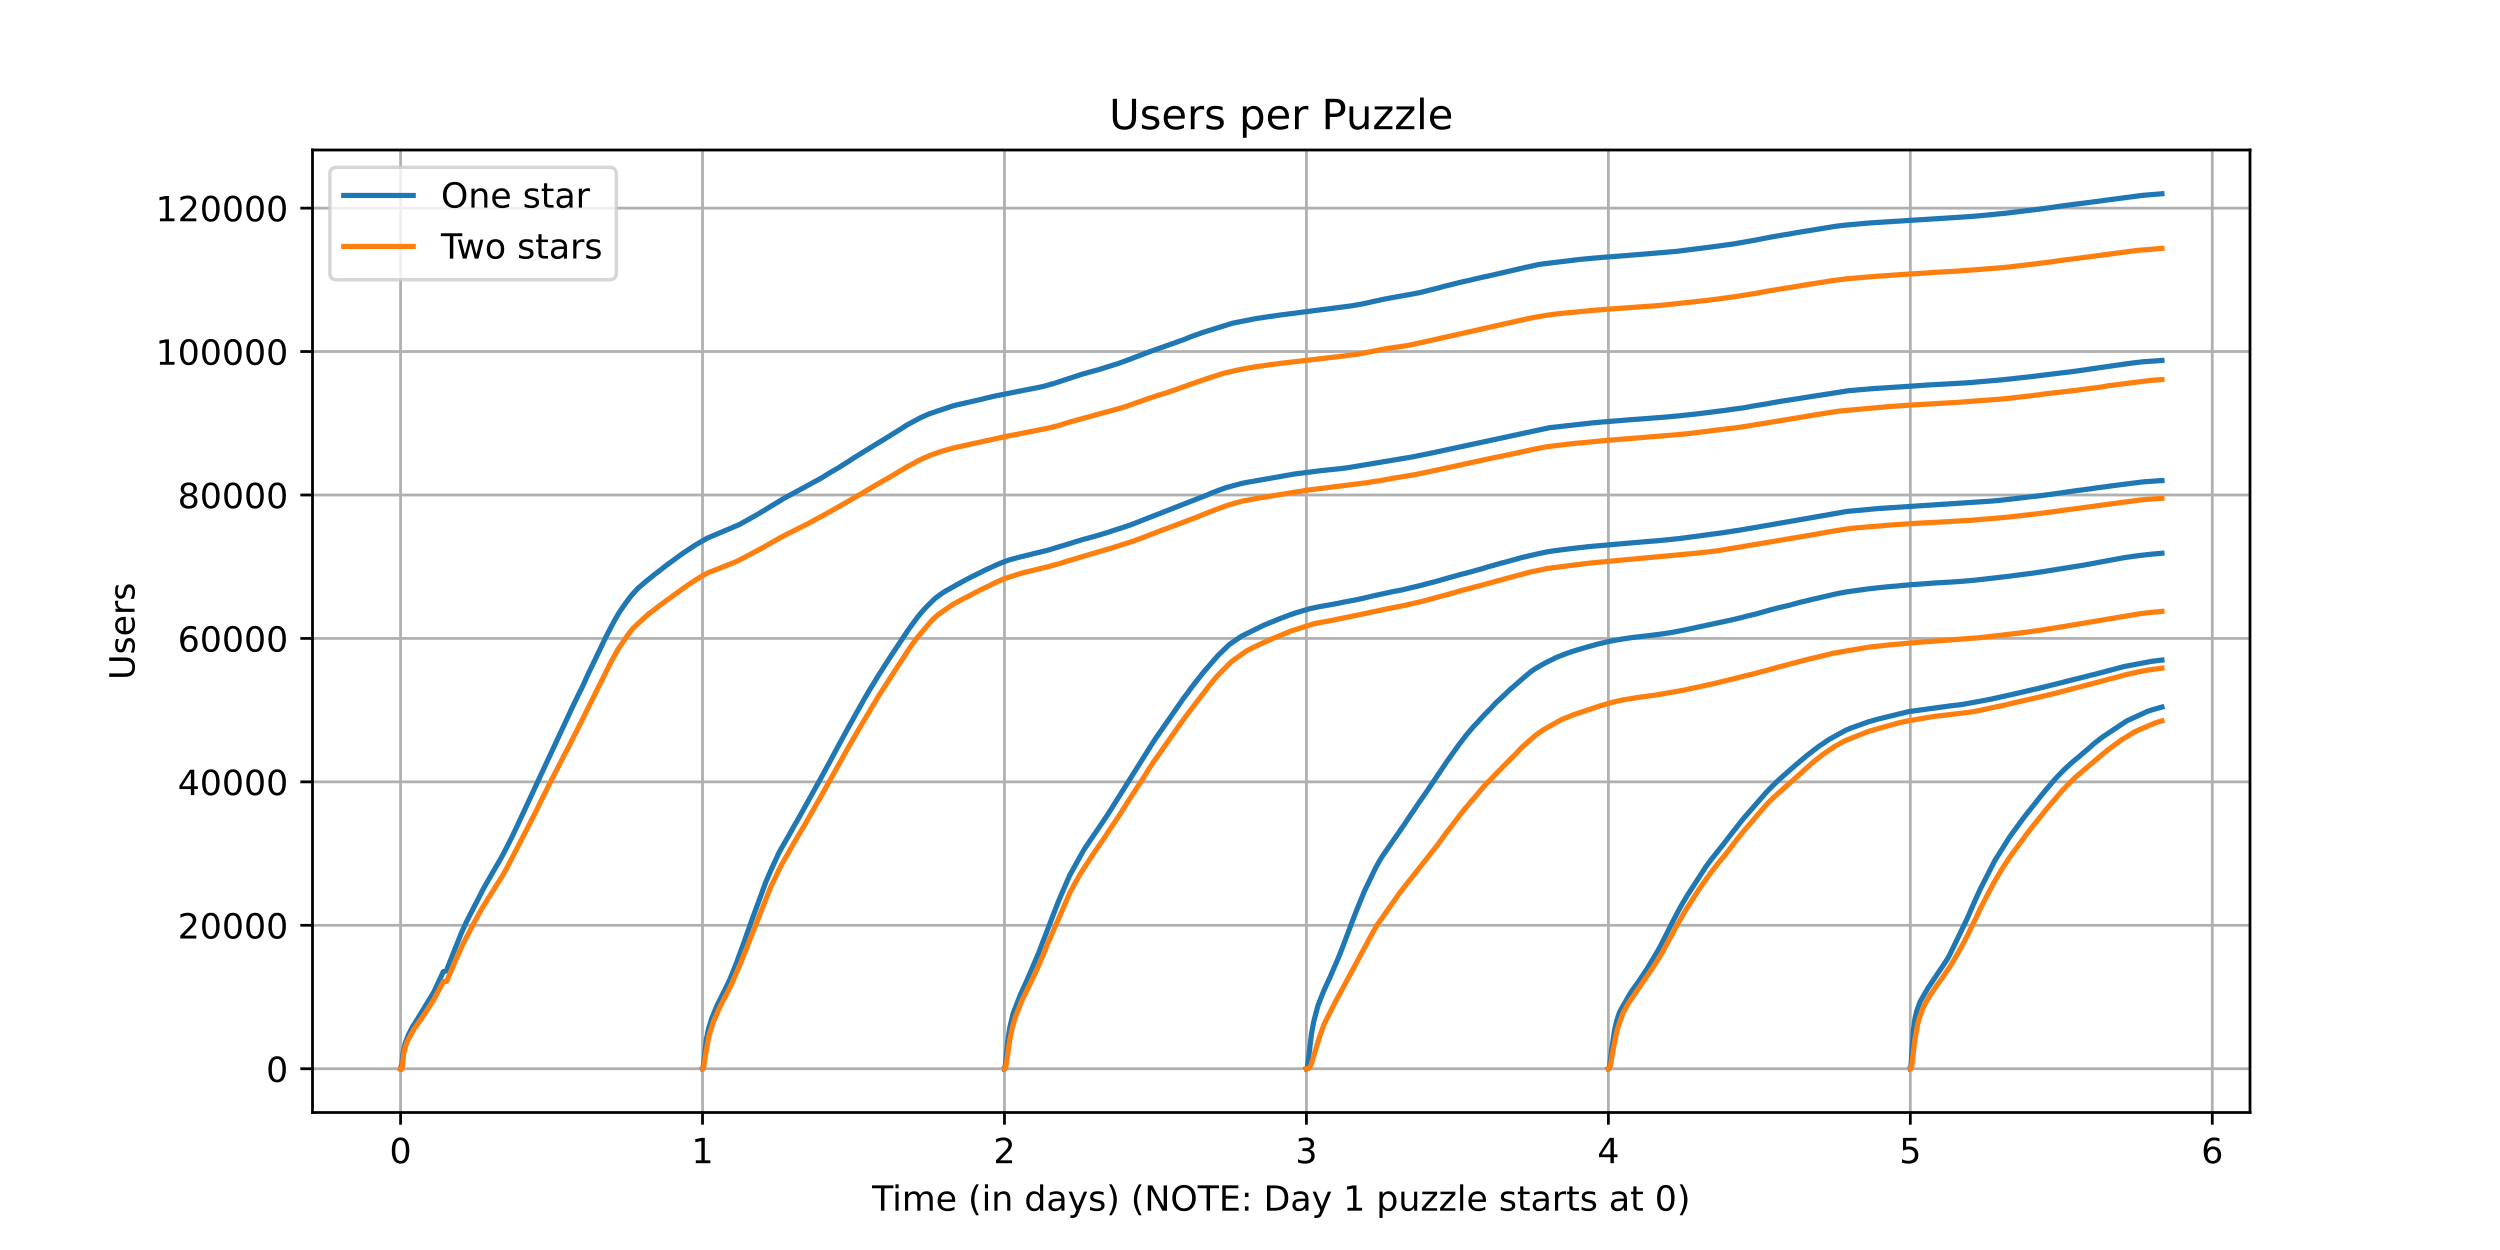 <?xml version="1.0" encoding="utf-8" standalone="no"?>
<!DOCTYPE svg PUBLIC "-//W3C//DTD SVG 1.1//EN"
  "http://www.w3.org/Graphics/SVG/1.1/DTD/svg11.dtd">
<!-- Created with matplotlib (https://matplotlib.org/) -->
<svg height="360pt" version="1.1" viewBox="0 0 720 360" width="720pt" xmlns="http://www.w3.org/2000/svg" xmlns:xlink="http://www.w3.org/1999/xlink">
 <defs>
  <style type="text/css">*{stroke-linecap:butt;stroke-linejoin:round;}</style>
 </defs>
 <g id="figure_1">
  <g id="patch_1">
   <path d="M 0 360 
L 720 360 
L 720 0 
L 0 0 
z
" style="fill:#ffffff;"/>
  </g>
  <g id="axes_1">
   <g id="patch_2">
    <path d="M 90 320.4 
L 648 320.4 
L 648 43.2 
L 90 43.2 
z
" style="fill:#ffffff;"/>
   </g>
   <g id="matplotlib.axis_1">
    <g id="xtick_1">
     <g id="line2d_1">
      <path clip-path="url(#pca6532bc07)" d="M 115.364 320.4 
L 115.364 43.2 
" style="fill:none;stroke:#b0b0b0;stroke-linecap:square;stroke-width:0.8;"/>
     </g>
     <g id="line2d_2">
      <defs>
       <path d="M 0 0 
L 0 3.5 
" id="m6251efb38f" style="stroke:#000000;stroke-width:0.8;"/>
      </defs>
      <g>
       <use style="stroke:#000000;stroke-width:0.8;" x="115.364" xlink:href="#m6251efb38f" y="320.4"/>
      </g>
     </g>
     <g id="text_1">
      <!-- 0 -->
      <g transform="translate(112.182 334.998)scale(0.1 -0.1)">
       <defs>
        <path d="M 31.781 66.406 
Q 24.172 66.406 20.328 58.906 
Q 16.5 51.422 16.5 36.375 
Q 16.5 21.391 20.328 13.891 
Q 24.172 6.391 31.781 6.391 
Q 39.453 6.391 43.281 13.891 
Q 47.125 21.391 47.125 36.375 
Q 47.125 51.422 43.281 58.906 
Q 39.453 66.406 31.781 66.406 
z
M 31.781 74.219 
Q 44.047 74.219 50.516 64.516 
Q 56.984 54.828 56.984 36.375 
Q 56.984 17.969 50.516 8.266 
Q 44.047 -1.422 31.781 -1.422 
Q 19.531 -1.422 13.062 8.266 
Q 6.594 17.969 6.594 36.375 
Q 6.594 54.828 13.062 64.516 
Q 19.531 74.219 31.781 74.219 
z
" id="DejaVuSans-48"/>
       </defs>
       <use xlink:href="#DejaVuSans-48"/>
      </g>
     </g>
    </g>
    <g id="xtick_2">
     <g id="line2d_3">
      <path clip-path="url(#pca6532bc07)" d="M 202.326 320.4 
L 202.326 43.2 
" style="fill:none;stroke:#b0b0b0;stroke-linecap:square;stroke-width:0.8;"/>
     </g>
     <g id="line2d_4">
      <g>
       <use style="stroke:#000000;stroke-width:0.8;" x="202.326" xlink:href="#m6251efb38f" y="320.4"/>
      </g>
     </g>
     <g id="text_2">
      <!-- 1 -->
      <g transform="translate(199.145 334.998)scale(0.1 -0.1)">
       <defs>
        <path d="M 12.406 8.297 
L 28.516 8.297 
L 28.516 63.922 
L 10.984 60.406 
L 10.984 69.391 
L 28.422 72.906 
L 38.281 72.906 
L 38.281 8.297 
L 54.391 8.297 
L 54.391 0 
L 12.406 0 
z
" id="DejaVuSans-49"/>
       </defs>
       <use xlink:href="#DejaVuSans-49"/>
      </g>
     </g>
    </g>
    <g id="xtick_3">
     <g id="line2d_5">
      <path clip-path="url(#pca6532bc07)" d="M 289.288 320.4 
L 289.288 43.2 
" style="fill:none;stroke:#b0b0b0;stroke-linecap:square;stroke-width:0.8;"/>
     </g>
     <g id="line2d_6">
      <g>
       <use style="stroke:#000000;stroke-width:0.8;" x="289.288" xlink:href="#m6251efb38f" y="320.4"/>
      </g>
     </g>
     <g id="text_3">
      <!-- 2 -->
      <g transform="translate(286.107 334.998)scale(0.1 -0.1)">
       <defs>
        <path d="M 19.188 8.297 
L 53.609 8.297 
L 53.609 0 
L 7.328 0 
L 7.328 8.297 
Q 12.938 14.109 22.625 23.891 
Q 32.328 33.688 34.812 36.531 
Q 39.547 41.844 41.422 45.531 
Q 43.312 49.219 43.312 52.781 
Q 43.312 58.594 39.234 62.25 
Q 35.156 65.922 28.609 65.922 
Q 23.969 65.922 18.812 64.312 
Q 13.672 62.703 7.812 59.422 
L 7.812 69.391 
Q 13.766 71.781 18.938 73 
Q 24.125 74.219 28.422 74.219 
Q 39.75 74.219 46.484 68.547 
Q 53.219 62.891 53.219 53.422 
Q 53.219 48.922 51.531 44.891 
Q 49.859 40.875 45.406 35.406 
Q 44.188 33.984 37.641 27.219 
Q 31.109 20.453 19.188 8.297 
z
" id="DejaVuSans-50"/>
       </defs>
       <use xlink:href="#DejaVuSans-50"/>
      </g>
     </g>
    </g>
    <g id="xtick_4">
     <g id="line2d_7">
      <path clip-path="url(#pca6532bc07)" d="M 376.25 320.4 
L 376.25 43.2 
" style="fill:none;stroke:#b0b0b0;stroke-linecap:square;stroke-width:0.8;"/>
     </g>
     <g id="line2d_8">
      <g>
       <use style="stroke:#000000;stroke-width:0.8;" x="376.25" xlink:href="#m6251efb38f" y="320.4"/>
      </g>
     </g>
     <g id="text_4">
      <!-- 3 -->
      <g transform="translate(373.069 334.998)scale(0.1 -0.1)">
       <defs>
        <path d="M 40.578 39.312 
Q 47.656 37.797 51.625 33 
Q 55.609 28.219 55.609 21.188 
Q 55.609 10.406 48.188 4.484 
Q 40.766 -1.422 27.094 -1.422 
Q 22.516 -1.422 17.656 -0.516 
Q 12.797 0.391 7.625 2.203 
L 7.625 11.719 
Q 11.719 9.328 16.594 8.109 
Q 21.484 6.891 26.812 6.891 
Q 36.078 6.891 40.938 10.547 
Q 45.797 14.203 45.797 21.188 
Q 45.797 27.641 41.281 31.266 
Q 36.766 34.906 28.719 34.906 
L 20.219 34.906 
L 20.219 43.016 
L 29.109 43.016 
Q 36.375 43.016 40.234 45.922 
Q 44.094 48.828 44.094 54.297 
Q 44.094 59.906 40.109 62.906 
Q 36.141 65.922 28.719 65.922 
Q 24.656 65.922 20.016 65.031 
Q 15.375 64.156 9.812 62.312 
L 9.812 71.094 
Q 15.438 72.656 20.344 73.438 
Q 25.25 74.219 29.594 74.219 
Q 40.828 74.219 47.359 69.109 
Q 53.906 64.016 53.906 55.328 
Q 53.906 49.266 50.438 45.094 
Q 46.969 40.922 40.578 39.312 
z
" id="DejaVuSans-51"/>
       </defs>
       <use xlink:href="#DejaVuSans-51"/>
      </g>
     </g>
    </g>
    <g id="xtick_5">
     <g id="line2d_9">
      <path clip-path="url(#pca6532bc07)" d="M 463.213 320.4 
L 463.213 43.2 
" style="fill:none;stroke:#b0b0b0;stroke-linecap:square;stroke-width:0.8;"/>
     </g>
     <g id="line2d_10">
      <g>
       <use style="stroke:#000000;stroke-width:0.8;" x="463.213" xlink:href="#m6251efb38f" y="320.4"/>
      </g>
     </g>
     <g id="text_5">
      <!-- 4 -->
      <g transform="translate(460.031 334.998)scale(0.1 -0.1)">
       <defs>
        <path d="M 37.797 64.312 
L 12.891 25.391 
L 37.797 25.391 
z
M 35.203 72.906 
L 47.609 72.906 
L 47.609 25.391 
L 58.016 25.391 
L 58.016 17.188 
L 47.609 17.188 
L 47.609 0 
L 37.797 0 
L 37.797 17.188 
L 4.891 17.188 
L 4.891 26.703 
z
" id="DejaVuSans-52"/>
       </defs>
       <use xlink:href="#DejaVuSans-52"/>
      </g>
     </g>
    </g>
    <g id="xtick_6">
     <g id="line2d_11">
      <path clip-path="url(#pca6532bc07)" d="M 550.175 320.4 
L 550.175 43.2 
" style="fill:none;stroke:#b0b0b0;stroke-linecap:square;stroke-width:0.8;"/>
     </g>
     <g id="line2d_12">
      <g>
       <use style="stroke:#000000;stroke-width:0.8;" x="550.175" xlink:href="#m6251efb38f" y="320.4"/>
      </g>
     </g>
     <g id="text_6">
      <!-- 5 -->
      <g transform="translate(546.994 334.998)scale(0.1 -0.1)">
       <defs>
        <path d="M 10.797 72.906 
L 49.516 72.906 
L 49.516 64.594 
L 19.828 64.594 
L 19.828 46.734 
Q 21.969 47.469 24.109 47.828 
Q 26.266 48.188 28.422 48.188 
Q 40.625 48.188 47.75 41.5 
Q 54.891 34.812 54.891 23.391 
Q 54.891 11.625 47.562 5.094 
Q 40.234 -1.422 26.906 -1.422 
Q 22.312 -1.422 17.547 -0.641 
Q 12.797 0.141 7.719 1.703 
L 7.719 11.625 
Q 12.109 9.234 16.797 8.062 
Q 21.484 6.891 26.703 6.891 
Q 35.156 6.891 40.078 11.328 
Q 45.016 15.766 45.016 23.391 
Q 45.016 31 40.078 35.438 
Q 35.156 39.891 26.703 39.891 
Q 22.75 39.891 18.812 39.016 
Q 14.891 38.141 10.797 36.281 
z
" id="DejaVuSans-53"/>
       </defs>
       <use xlink:href="#DejaVuSans-53"/>
      </g>
     </g>
    </g>
    <g id="xtick_7">
     <g id="line2d_13">
      <path clip-path="url(#pca6532bc07)" d="M 637.137 320.4 
L 637.137 43.2 
" style="fill:none;stroke:#b0b0b0;stroke-linecap:square;stroke-width:0.8;"/>
     </g>
     <g id="line2d_14">
      <g>
       <use style="stroke:#000000;stroke-width:0.8;" x="637.137" xlink:href="#m6251efb38f" y="320.4"/>
      </g>
     </g>
     <g id="text_7">
      <!-- 6 -->
      <g transform="translate(633.956 334.998)scale(0.1 -0.1)">
       <defs>
        <path d="M 33.016 40.375 
Q 26.375 40.375 22.484 35.828 
Q 18.609 31.297 18.609 23.391 
Q 18.609 15.531 22.484 10.953 
Q 26.375 6.391 33.016 6.391 
Q 39.656 6.391 43.531 10.953 
Q 47.406 15.531 47.406 23.391 
Q 47.406 31.297 43.531 35.828 
Q 39.656 40.375 33.016 40.375 
z
M 52.594 71.297 
L 52.594 62.312 
Q 48.875 64.062 45.094 64.984 
Q 41.312 65.922 37.594 65.922 
Q 27.828 65.922 22.672 59.328 
Q 17.531 52.734 16.797 39.406 
Q 19.672 43.656 24.016 45.922 
Q 28.375 48.188 33.594 48.188 
Q 44.578 48.188 50.953 41.516 
Q 57.328 34.859 57.328 23.391 
Q 57.328 12.156 50.688 5.359 
Q 44.047 -1.422 33.016 -1.422 
Q 20.359 -1.422 13.672 8.266 
Q 6.984 17.969 6.984 36.375 
Q 6.984 53.656 15.188 63.938 
Q 23.391 74.219 37.203 74.219 
Q 40.922 74.219 44.703 73.484 
Q 48.484 72.75 52.594 71.297 
z
" id="DejaVuSans-54"/>
       </defs>
       <use xlink:href="#DejaVuSans-54"/>
      </g>
     </g>
    </g>
    <g id="text_8">
     <!-- Time (in days) (NOTE: Day 1 puzzle starts at 0) -->
     <g transform="translate(251.161 348.677)scale(0.1 -0.1)">
      <defs>
       <path d="M -0.297 72.906 
L 61.375 72.906 
L 61.375 64.594 
L 35.5 64.594 
L 35.5 0 
L 25.594 0 
L 25.594 64.594 
L -0.297 64.594 
z
" id="DejaVuSans-84"/>
       <path d="M 9.422 54.688 
L 18.406 54.688 
L 18.406 0 
L 9.422 0 
z
M 9.422 75.984 
L 18.406 75.984 
L 18.406 64.594 
L 9.422 64.594 
z
" id="DejaVuSans-105"/>
       <path d="M 52 44.188 
Q 55.375 50.25 60.062 53.125 
Q 64.75 56 71.094 56 
Q 79.641 56 84.281 50.016 
Q 88.922 44.047 88.922 33.016 
L 88.922 0 
L 79.891 0 
L 79.891 32.719 
Q 79.891 40.578 77.094 44.375 
Q 74.312 48.188 68.609 48.188 
Q 61.625 48.188 57.562 43.547 
Q 53.516 38.922 53.516 30.906 
L 53.516 0 
L 44.484 0 
L 44.484 32.719 
Q 44.484 40.625 41.703 44.406 
Q 38.922 48.188 33.109 48.188 
Q 26.219 48.188 22.156 43.531 
Q 18.109 38.875 18.109 30.906 
L 18.109 0 
L 9.078 0 
L 9.078 54.688 
L 18.109 54.688 
L 18.109 46.188 
Q 21.188 51.219 25.484 53.609 
Q 29.781 56 35.688 56 
Q 41.656 56 45.828 52.969 
Q 50 49.953 52 44.188 
z
" id="DejaVuSans-109"/>
       <path d="M 56.203 29.594 
L 56.203 25.203 
L 14.891 25.203 
Q 15.484 15.922 20.484 11.062 
Q 25.484 6.203 34.422 6.203 
Q 39.594 6.203 44.453 7.469 
Q 49.312 8.734 54.109 11.281 
L 54.109 2.781 
Q 49.266 0.734 44.188 -0.344 
Q 39.109 -1.422 33.891 -1.422 
Q 20.797 -1.422 13.156 6.188 
Q 5.516 13.812 5.516 26.812 
Q 5.516 40.234 12.766 48.109 
Q 20.016 56 32.328 56 
Q 43.359 56 49.781 48.891 
Q 56.203 41.797 56.203 29.594 
z
M 47.219 32.234 
Q 47.125 39.594 43.094 43.984 
Q 39.062 48.391 32.422 48.391 
Q 24.906 48.391 20.391 44.141 
Q 15.875 39.891 15.188 32.172 
z
" id="DejaVuSans-101"/>
       <path id="DejaVuSans-32"/>
       <path d="M 31 75.875 
Q 24.469 64.656 21.281 53.656 
Q 18.109 42.672 18.109 31.391 
Q 18.109 20.125 21.312 9.062 
Q 24.516 -2 31 -13.188 
L 23.188 -13.188 
Q 15.875 -1.703 12.234 9.375 
Q 8.594 20.453 8.594 31.391 
Q 8.594 42.281 12.203 53.312 
Q 15.828 64.359 23.188 75.875 
z
" id="DejaVuSans-40"/>
       <path d="M 54.891 33.016 
L 54.891 0 
L 45.906 0 
L 45.906 32.719 
Q 45.906 40.484 42.875 44.328 
Q 39.844 48.188 33.797 48.188 
Q 26.516 48.188 22.312 43.547 
Q 18.109 38.922 18.109 30.906 
L 18.109 0 
L 9.078 0 
L 9.078 54.688 
L 18.109 54.688 
L 18.109 46.188 
Q 21.344 51.125 25.703 53.562 
Q 30.078 56 35.797 56 
Q 45.219 56 50.047 50.172 
Q 54.891 44.344 54.891 33.016 
z
" id="DejaVuSans-110"/>
       <path d="M 45.406 46.391 
L 45.406 75.984 
L 54.391 75.984 
L 54.391 0 
L 45.406 0 
L 45.406 8.203 
Q 42.578 3.328 38.25 0.953 
Q 33.938 -1.422 27.875 -1.422 
Q 17.969 -1.422 11.734 6.484 
Q 5.516 14.406 5.516 27.297 
Q 5.516 40.188 11.734 48.094 
Q 17.969 56 27.875 56 
Q 33.938 56 38.25 53.625 
Q 42.578 51.266 45.406 46.391 
z
M 14.797 27.297 
Q 14.797 17.391 18.875 11.75 
Q 22.953 6.109 30.078 6.109 
Q 37.203 6.109 41.297 11.75 
Q 45.406 17.391 45.406 27.297 
Q 45.406 37.203 41.297 42.844 
Q 37.203 48.484 30.078 48.484 
Q 22.953 48.484 18.875 42.844 
Q 14.797 37.203 14.797 27.297 
z
" id="DejaVuSans-100"/>
       <path d="M 34.281 27.484 
Q 23.391 27.484 19.188 25 
Q 14.984 22.516 14.984 16.5 
Q 14.984 11.719 18.141 8.906 
Q 21.297 6.109 26.703 6.109 
Q 34.188 6.109 38.703 11.406 
Q 43.219 16.703 43.219 25.484 
L 43.219 27.484 
z
M 52.203 31.203 
L 52.203 0 
L 43.219 0 
L 43.219 8.297 
Q 40.141 3.328 35.547 0.953 
Q 30.953 -1.422 24.312 -1.422 
Q 15.922 -1.422 10.953 3.297 
Q 6 8.016 6 15.922 
Q 6 25.141 12.172 29.828 
Q 18.359 34.516 30.609 34.516 
L 43.219 34.516 
L 43.219 35.406 
Q 43.219 41.609 39.141 45 
Q 35.062 48.391 27.688 48.391 
Q 23 48.391 18.547 47.266 
Q 14.109 46.141 10.016 43.891 
L 10.016 52.203 
Q 14.938 54.109 19.578 55.047 
Q 24.219 56 28.609 56 
Q 40.484 56 46.344 49.844 
Q 52.203 43.703 52.203 31.203 
z
" id="DejaVuSans-97"/>
       <path d="M 32.172 -5.078 
Q 28.375 -14.844 24.75 -17.812 
Q 21.141 -20.797 15.094 -20.797 
L 7.906 -20.797 
L 7.906 -13.281 
L 13.188 -13.281 
Q 16.891 -13.281 18.938 -11.516 
Q 21 -9.766 23.484 -3.219 
L 25.094 0.875 
L 2.984 54.688 
L 12.5 54.688 
L 29.594 11.922 
L 46.688 54.688 
L 56.203 54.688 
z
" id="DejaVuSans-121"/>
       <path d="M 44.281 53.078 
L 44.281 44.578 
Q 40.484 46.531 36.375 47.5 
Q 32.281 48.484 27.875 48.484 
Q 21.188 48.484 17.844 46.438 
Q 14.5 44.391 14.5 40.281 
Q 14.5 37.156 16.891 35.375 
Q 19.281 33.594 26.516 31.984 
L 29.594 31.297 
Q 39.156 29.25 43.188 25.516 
Q 47.219 21.781 47.219 15.094 
Q 47.219 7.469 41.188 3.016 
Q 35.156 -1.422 24.609 -1.422 
Q 20.219 -1.422 15.453 -0.562 
Q 10.688 0.297 5.422 2 
L 5.422 11.281 
Q 10.406 8.688 15.234 7.391 
Q 20.062 6.109 24.812 6.109 
Q 31.156 6.109 34.562 8.281 
Q 37.984 10.453 37.984 14.406 
Q 37.984 18.062 35.516 20.016 
Q 33.062 21.969 24.703 23.781 
L 21.578 24.516 
Q 13.234 26.266 9.516 29.906 
Q 5.812 33.547 5.812 39.891 
Q 5.812 47.609 11.281 51.797 
Q 16.75 56 26.812 56 
Q 31.781 56 36.172 55.266 
Q 40.578 54.547 44.281 53.078 
z
" id="DejaVuSans-115"/>
       <path d="M 8.016 75.875 
L 15.828 75.875 
Q 23.141 64.359 26.781 53.312 
Q 30.422 42.281 30.422 31.391 
Q 30.422 20.453 26.781 9.375 
Q 23.141 -1.703 15.828 -13.188 
L 8.016 -13.188 
Q 14.5 -2 17.703 9.062 
Q 20.906 20.125 20.906 31.391 
Q 20.906 42.672 17.703 53.656 
Q 14.5 64.656 8.016 75.875 
z
" id="DejaVuSans-41"/>
       <path d="M 9.812 72.906 
L 23.094 72.906 
L 55.422 11.922 
L 55.422 72.906 
L 64.984 72.906 
L 64.984 0 
L 51.703 0 
L 19.391 60.984 
L 19.391 0 
L 9.812 0 
z
" id="DejaVuSans-78"/>
       <path d="M 39.406 66.219 
Q 28.656 66.219 22.328 58.203 
Q 16.016 50.203 16.016 36.375 
Q 16.016 22.609 22.328 14.594 
Q 28.656 6.594 39.406 6.594 
Q 50.141 6.594 56.422 14.594 
Q 62.703 22.609 62.703 36.375 
Q 62.703 50.203 56.422 58.203 
Q 50.141 66.219 39.406 66.219 
z
M 39.406 74.219 
Q 54.734 74.219 63.906 63.938 
Q 73.094 53.656 73.094 36.375 
Q 73.094 19.141 63.906 8.859 
Q 54.734 -1.422 39.406 -1.422 
Q 24.031 -1.422 14.812 8.828 
Q 5.609 19.094 5.609 36.375 
Q 5.609 53.656 14.812 63.938 
Q 24.031 74.219 39.406 74.219 
z
" id="DejaVuSans-79"/>
       <path d="M 9.812 72.906 
L 55.906 72.906 
L 55.906 64.594 
L 19.672 64.594 
L 19.672 43.016 
L 54.391 43.016 
L 54.391 34.719 
L 19.672 34.719 
L 19.672 8.297 
L 56.781 8.297 
L 56.781 0 
L 9.812 0 
z
" id="DejaVuSans-69"/>
       <path d="M 11.719 12.406 
L 22.016 12.406 
L 22.016 0 
L 11.719 0 
z
M 11.719 51.703 
L 22.016 51.703 
L 22.016 39.312 
L 11.719 39.312 
z
" id="DejaVuSans-58"/>
       <path d="M 19.672 64.797 
L 19.672 8.109 
L 31.594 8.109 
Q 46.688 8.109 53.688 14.938 
Q 60.688 21.781 60.688 36.531 
Q 60.688 51.172 53.688 57.984 
Q 46.688 64.797 31.594 64.797 
z
M 9.812 72.906 
L 30.078 72.906 
Q 51.266 72.906 61.172 64.094 
Q 71.094 55.281 71.094 36.531 
Q 71.094 17.672 61.125 8.828 
Q 51.172 0 30.078 0 
L 9.812 0 
z
" id="DejaVuSans-68"/>
       <path d="M 18.109 8.203 
L 18.109 -20.797 
L 9.078 -20.797 
L 9.078 54.688 
L 18.109 54.688 
L 18.109 46.391 
Q 20.953 51.266 25.266 53.625 
Q 29.594 56 35.594 56 
Q 45.562 56 51.781 48.094 
Q 58.016 40.188 58.016 27.297 
Q 58.016 14.406 51.781 6.484 
Q 45.562 -1.422 35.594 -1.422 
Q 29.594 -1.422 25.266 0.953 
Q 20.953 3.328 18.109 8.203 
z
M 48.688 27.297 
Q 48.688 37.203 44.609 42.844 
Q 40.531 48.484 33.406 48.484 
Q 26.266 48.484 22.188 42.844 
Q 18.109 37.203 18.109 27.297 
Q 18.109 17.391 22.188 11.75 
Q 26.266 6.109 33.406 6.109 
Q 40.531 6.109 44.609 11.75 
Q 48.688 17.391 48.688 27.297 
z
" id="DejaVuSans-112"/>
       <path d="M 8.5 21.578 
L 8.5 54.688 
L 17.484 54.688 
L 17.484 21.922 
Q 17.484 14.156 20.5 10.266 
Q 23.531 6.391 29.594 6.391 
Q 36.859 6.391 41.078 11.031 
Q 45.312 15.672 45.312 23.688 
L 45.312 54.688 
L 54.297 54.688 
L 54.297 0 
L 45.312 0 
L 45.312 8.406 
Q 42.047 3.422 37.719 1 
Q 33.406 -1.422 27.688 -1.422 
Q 18.266 -1.422 13.375 4.438 
Q 8.5 10.297 8.5 21.578 
z
M 31.109 56 
z
" id="DejaVuSans-117"/>
       <path d="M 5.516 54.688 
L 48.188 54.688 
L 48.188 46.484 
L 14.406 7.172 
L 48.188 7.172 
L 48.188 0 
L 4.297 0 
L 4.297 8.203 
L 38.094 47.516 
L 5.516 47.516 
z
" id="DejaVuSans-122"/>
       <path d="M 9.422 75.984 
L 18.406 75.984 
L 18.406 0 
L 9.422 0 
z
" id="DejaVuSans-108"/>
       <path d="M 18.312 70.219 
L 18.312 54.688 
L 36.812 54.688 
L 36.812 47.703 
L 18.312 47.703 
L 18.312 18.016 
Q 18.312 11.328 20.141 9.422 
Q 21.969 7.516 27.594 7.516 
L 36.812 7.516 
L 36.812 0 
L 27.594 0 
Q 17.188 0 13.234 3.875 
Q 9.281 7.766 9.281 18.016 
L 9.281 47.703 
L 2.688 47.703 
L 2.688 54.688 
L 9.281 54.688 
L 9.281 70.219 
z
" id="DejaVuSans-116"/>
       <path d="M 41.109 46.297 
Q 39.594 47.172 37.812 47.578 
Q 36.031 48 33.891 48 
Q 26.266 48 22.188 43.047 
Q 18.109 38.094 18.109 28.812 
L 18.109 0 
L 9.078 0 
L 9.078 54.688 
L 18.109 54.688 
L 18.109 46.188 
Q 20.953 51.172 25.484 53.578 
Q 30.031 56 36.531 56 
Q 37.453 56 38.578 55.875 
Q 39.703 55.766 41.062 55.516 
z
" id="DejaVuSans-114"/>
      </defs>
      <use xlink:href="#DejaVuSans-84"/>
      <use x="57.959" xlink:href="#DejaVuSans-105"/>
      <use x="85.742" xlink:href="#DejaVuSans-109"/>
      <use x="183.154" xlink:href="#DejaVuSans-101"/>
      <use x="244.678" xlink:href="#DejaVuSans-32"/>
      <use x="276.465" xlink:href="#DejaVuSans-40"/>
      <use x="315.479" xlink:href="#DejaVuSans-105"/>
      <use x="343.262" xlink:href="#DejaVuSans-110"/>
      <use x="406.641" xlink:href="#DejaVuSans-32"/>
      <use x="438.428" xlink:href="#DejaVuSans-100"/>
      <use x="501.904" xlink:href="#DejaVuSans-97"/>
      <use x="563.184" xlink:href="#DejaVuSans-121"/>
      <use x="622.363" xlink:href="#DejaVuSans-115"/>
      <use x="674.463" xlink:href="#DejaVuSans-41"/>
      <use x="713.477" xlink:href="#DejaVuSans-32"/>
      <use x="745.264" xlink:href="#DejaVuSans-40"/>
      <use x="784.277" xlink:href="#DejaVuSans-78"/>
      <use x="859.082" xlink:href="#DejaVuSans-79"/>
      <use x="937.793" xlink:href="#DejaVuSans-84"/>
      <use x="998.877" xlink:href="#DejaVuSans-69"/>
      <use x="1062.061" xlink:href="#DejaVuSans-58"/>
      <use x="1095.752" xlink:href="#DejaVuSans-32"/>
      <use x="1127.539" xlink:href="#DejaVuSans-68"/>
      <use x="1204.541" xlink:href="#DejaVuSans-97"/>
      <use x="1265.82" xlink:href="#DejaVuSans-121"/>
      <use x="1325" xlink:href="#DejaVuSans-32"/>
      <use x="1356.787" xlink:href="#DejaVuSans-49"/>
      <use x="1420.41" xlink:href="#DejaVuSans-32"/>
      <use x="1452.197" xlink:href="#DejaVuSans-112"/>
      <use x="1515.674" xlink:href="#DejaVuSans-117"/>
      <use x="1579.053" xlink:href="#DejaVuSans-122"/>
      <use x="1631.543" xlink:href="#DejaVuSans-122"/>
      <use x="1684.033" xlink:href="#DejaVuSans-108"/>
      <use x="1711.816" xlink:href="#DejaVuSans-101"/>
      <use x="1773.34" xlink:href="#DejaVuSans-32"/>
      <use x="1805.127" xlink:href="#DejaVuSans-115"/>
      <use x="1857.227" xlink:href="#DejaVuSans-116"/>
      <use x="1896.436" xlink:href="#DejaVuSans-97"/>
      <use x="1957.715" xlink:href="#DejaVuSans-114"/>
      <use x="1998.828" xlink:href="#DejaVuSans-116"/>
      <use x="2038.037" xlink:href="#DejaVuSans-115"/>
      <use x="2090.137" xlink:href="#DejaVuSans-32"/>
      <use x="2121.924" xlink:href="#DejaVuSans-97"/>
      <use x="2183.203" xlink:href="#DejaVuSans-116"/>
      <use x="2222.412" xlink:href="#DejaVuSans-32"/>
      <use x="2254.199" xlink:href="#DejaVuSans-48"/>
      <use x="2317.822" xlink:href="#DejaVuSans-41"/>
     </g>
    </g>
   </g>
   <g id="matplotlib.axis_2">
    <g id="ytick_1">
     <g id="line2d_15">
      <path clip-path="url(#pca6532bc07)" d="M 90 307.8 
L 648 307.8 
" style="fill:none;stroke:#b0b0b0;stroke-linecap:square;stroke-width:0.8;"/>
     </g>
     <g id="line2d_16">
      <defs>
       <path d="M 0 0 
L -3.5 0 
" id="m665bfff893" style="stroke:#000000;stroke-width:0.8;"/>
      </defs>
      <g>
       <use style="stroke:#000000;stroke-width:0.8;" x="90" xlink:href="#m665bfff893" y="307.8"/>
      </g>
     </g>
     <g id="text_9">
      <!-- 0 -->
      <g transform="translate(76.638 311.599)scale(0.1 -0.1)">
       <use xlink:href="#DejaVuSans-48"/>
      </g>
     </g>
    </g>
    <g id="ytick_2">
     <g id="line2d_17">
      <path clip-path="url(#pca6532bc07)" d="M 90 266.489 
L 648 266.489 
" style="fill:none;stroke:#b0b0b0;stroke-linecap:square;stroke-width:0.8;"/>
     </g>
     <g id="line2d_18">
      <g>
       <use style="stroke:#000000;stroke-width:0.8;" x="90" xlink:href="#m665bfff893" y="266.489"/>
      </g>
     </g>
     <g id="text_10">
      <!-- 20000 -->
      <g transform="translate(51.188 270.288)scale(0.1 -0.1)">
       <use xlink:href="#DejaVuSans-50"/>
       <use x="63.623" xlink:href="#DejaVuSans-48"/>
       <use x="127.246" xlink:href="#DejaVuSans-48"/>
       <use x="190.869" xlink:href="#DejaVuSans-48"/>
       <use x="254.492" xlink:href="#DejaVuSans-48"/>
      </g>
     </g>
    </g>
    <g id="ytick_3">
     <g id="line2d_19">
      <path clip-path="url(#pca6532bc07)" d="M 90 225.178 
L 648 225.178 
" style="fill:none;stroke:#b0b0b0;stroke-linecap:square;stroke-width:0.8;"/>
     </g>
     <g id="line2d_20">
      <g>
       <use style="stroke:#000000;stroke-width:0.8;" x="90" xlink:href="#m665bfff893" y="225.178"/>
      </g>
     </g>
     <g id="text_11">
      <!-- 40000 -->
      <g transform="translate(51.188 228.978)scale(0.1 -0.1)">
       <use xlink:href="#DejaVuSans-52"/>
       <use x="63.623" xlink:href="#DejaVuSans-48"/>
       <use x="127.246" xlink:href="#DejaVuSans-48"/>
       <use x="190.869" xlink:href="#DejaVuSans-48"/>
       <use x="254.492" xlink:href="#DejaVuSans-48"/>
      </g>
     </g>
    </g>
    <g id="ytick_4">
     <g id="line2d_21">
      <path clip-path="url(#pca6532bc07)" d="M 90 183.868 
L 648 183.868 
" style="fill:none;stroke:#b0b0b0;stroke-linecap:square;stroke-width:0.8;"/>
     </g>
     <g id="line2d_22">
      <g>
       <use style="stroke:#000000;stroke-width:0.8;" x="90" xlink:href="#m665bfff893" y="183.868"/>
      </g>
     </g>
     <g id="text_12">
      <!-- 60000 -->
      <g transform="translate(51.188 187.667)scale(0.1 -0.1)">
       <use xlink:href="#DejaVuSans-54"/>
       <use x="63.623" xlink:href="#DejaVuSans-48"/>
       <use x="127.246" xlink:href="#DejaVuSans-48"/>
       <use x="190.869" xlink:href="#DejaVuSans-48"/>
       <use x="254.492" xlink:href="#DejaVuSans-48"/>
      </g>
     </g>
    </g>
    <g id="ytick_5">
     <g id="line2d_23">
      <path clip-path="url(#pca6532bc07)" d="M 90 142.557 
L 648 142.557 
" style="fill:none;stroke:#b0b0b0;stroke-linecap:square;stroke-width:0.8;"/>
     </g>
     <g id="line2d_24">
      <g>
       <use style="stroke:#000000;stroke-width:0.8;" x="90" xlink:href="#m665bfff893" y="142.557"/>
      </g>
     </g>
     <g id="text_13">
      <!-- 80000 -->
      <g transform="translate(51.188 146.356)scale(0.1 -0.1)">
       <defs>
        <path d="M 31.781 34.625 
Q 24.75 34.625 20.719 30.859 
Q 16.703 27.094 16.703 20.516 
Q 16.703 13.922 20.719 10.156 
Q 24.75 6.391 31.781 6.391 
Q 38.812 6.391 42.859 10.172 
Q 46.922 13.969 46.922 20.516 
Q 46.922 27.094 42.891 30.859 
Q 38.875 34.625 31.781 34.625 
z
M 21.922 38.812 
Q 15.578 40.375 12.031 44.719 
Q 8.5 49.078 8.5 55.328 
Q 8.5 64.062 14.719 69.141 
Q 20.953 74.219 31.781 74.219 
Q 42.672 74.219 48.875 69.141 
Q 55.078 64.062 55.078 55.328 
Q 55.078 49.078 51.531 44.719 
Q 48 40.375 41.703 38.812 
Q 48.828 37.156 52.797 32.312 
Q 56.781 27.484 56.781 20.516 
Q 56.781 9.906 50.312 4.234 
Q 43.844 -1.422 31.781 -1.422 
Q 19.734 -1.422 13.25 4.234 
Q 6.781 9.906 6.781 20.516 
Q 6.781 27.484 10.781 32.312 
Q 14.797 37.156 21.922 38.812 
z
M 18.312 54.391 
Q 18.312 48.734 21.844 45.562 
Q 25.391 42.391 31.781 42.391 
Q 38.141 42.391 41.719 45.562 
Q 45.312 48.734 45.312 54.391 
Q 45.312 60.062 41.719 63.234 
Q 38.141 66.406 31.781 66.406 
Q 25.391 66.406 21.844 63.234 
Q 18.312 60.062 18.312 54.391 
z
" id="DejaVuSans-56"/>
       </defs>
       <use xlink:href="#DejaVuSans-56"/>
       <use x="63.623" xlink:href="#DejaVuSans-48"/>
       <use x="127.246" xlink:href="#DejaVuSans-48"/>
       <use x="190.869" xlink:href="#DejaVuSans-48"/>
       <use x="254.492" xlink:href="#DejaVuSans-48"/>
      </g>
     </g>
    </g>
    <g id="ytick_6">
     <g id="line2d_25">
      <path clip-path="url(#pca6532bc07)" d="M 90 101.246 
L 648 101.246 
" style="fill:none;stroke:#b0b0b0;stroke-linecap:square;stroke-width:0.8;"/>
     </g>
     <g id="line2d_26">
      <g>
       <use style="stroke:#000000;stroke-width:0.8;" x="90" xlink:href="#m665bfff893" y="101.246"/>
      </g>
     </g>
     <g id="text_14">
      <!-- 100000 -->
      <g transform="translate(44.825 105.045)scale(0.1 -0.1)">
       <use xlink:href="#DejaVuSans-49"/>
       <use x="63.623" xlink:href="#DejaVuSans-48"/>
       <use x="127.246" xlink:href="#DejaVuSans-48"/>
       <use x="190.869" xlink:href="#DejaVuSans-48"/>
       <use x="254.492" xlink:href="#DejaVuSans-48"/>
       <use x="318.115" xlink:href="#DejaVuSans-48"/>
      </g>
     </g>
    </g>
    <g id="ytick_7">
     <g id="line2d_27">
      <path clip-path="url(#pca6532bc07)" d="M 90 59.935 
L 648 59.935 
" style="fill:none;stroke:#b0b0b0;stroke-linecap:square;stroke-width:0.8;"/>
     </g>
     <g id="line2d_28">
      <g>
       <use style="stroke:#000000;stroke-width:0.8;" x="90" xlink:href="#m665bfff893" y="59.935"/>
      </g>
     </g>
     <g id="text_15">
      <!-- 120000 -->
      <g transform="translate(44.825 63.734)scale(0.1 -0.1)">
       <use xlink:href="#DejaVuSans-49"/>
       <use x="63.623" xlink:href="#DejaVuSans-50"/>
       <use x="127.246" xlink:href="#DejaVuSans-48"/>
       <use x="190.869" xlink:href="#DejaVuSans-48"/>
       <use x="254.492" xlink:href="#DejaVuSans-48"/>
       <use x="318.115" xlink:href="#DejaVuSans-48"/>
      </g>
     </g>
    </g>
    <g id="text_16">
     <!-- Users -->
     <g transform="translate(38.745 195.801)rotate(-90)scale(0.1 -0.1)">
      <defs>
       <path d="M 8.688 72.906 
L 18.609 72.906 
L 18.609 28.609 
Q 18.609 16.891 22.844 11.734 
Q 27.094 6.594 36.625 6.594 
Q 46.094 6.594 50.344 11.734 
Q 54.594 16.891 54.594 28.609 
L 54.594 72.906 
L 64.5 72.906 
L 64.5 27.391 
Q 64.5 13.141 57.438 5.859 
Q 50.391 -1.422 36.625 -1.422 
Q 22.797 -1.422 15.734 5.859 
Q 8.688 13.141 8.688 27.391 
z
" id="DejaVuSans-85"/>
      </defs>
      <use xlink:href="#DejaVuSans-85"/>
      <use x="73.193" xlink:href="#DejaVuSans-115"/>
      <use x="125.293" xlink:href="#DejaVuSans-101"/>
      <use x="186.816" xlink:href="#DejaVuSans-114"/>
      <use x="227.93" xlink:href="#DejaVuSans-115"/>
     </g>
    </g>
   </g>
   <g id="line2d_29">
    <path clip-path="url(#pca6532bc07)" d="M 115.364 307.8 
L 115.813 306.327 
L 116.018 303.716 
L 116.675 300.542 
L 117.571 298.175 
L 118.826 295.696 
L 119.482 294.725 
L 124.913 285.761 
L 125.159 285.265 
L 127.681 279.82 
L 128.643 279.62 
L 128.942 278.579 
L 132.841 268.77 
L 134.398 265.359 
L 139.245 255.922 
L 139.811 254.897 
L 142.739 249.818 
L 144.293 247.131 
L 144.651 246.484 
L 145.786 244.345 
L 147.342 241.244 
L 148.601 238.613 
L 164.906 203.552 
L 165.803 201.701 
L 166.938 199.336 
L 167.476 198.331 
L 168.295 196.564 
L 168.475 196.149 
L 169.148 194.627 
L 169.686 193.503 
L 174.461 183.537 
L 174.585 183.326 
L 175.899 180.73 
L 177.214 178.295 
L 177.214 178.295 
L 177.993 176.95 
L 178.651 175.919 
L 180.267 173.579 
L 181.669 171.708 
L 183.009 170.19 
L 183.666 169.502 
L 185.459 167.934 
L 186.236 167.281 
L 186.236 167.281 
L 187.074 166.61 
L 187.849 166.007 
L 188.031 165.825 
L 189.827 164.454 
L 191.315 163.282 
L 192.341 162.489 
L 193.778 161.456 
L 196.411 159.523 
L 197.189 158.996 
L 200.241 156.993 
L 200.66 156.735 
L 203.473 155.099 
L 203.802 154.942 
L 212.885 151.098 
L 217.724 148.394 
L 218.382 148.012 
L 225.86 143.482 
L 236.872 137.496 
L 237.202 137.271 
L 237.53 137.083 
L 237.978 136.782 
L 239.353 135.935 
L 239.984 135.596 
L 240.404 135.317 
L 241.325 134.819 
L 242.28 134.206 
L 244.789 132.622 
L 245.328 132.262 
L 245.806 131.934 
L 259.428 123.55 
L 259.739 123.362 
L 261.04 122.474 
L 261.356 122.323 
L 263.212 121.319 
L 264.828 120.443 
L 265.187 120.257 
L 266.18 119.817 
L 266.538 119.677 
L 267.043 119.443 
L 267.613 119.185 
L 274.168 116.983 
L 274.828 116.806 
L 275.022 116.742 
L 276.217 116.467 
L 283.149 114.887 
L 283.149 114.887 
L 283.748 114.709 
L 286.137 114.147 
L 286.621 114.038 
L 300.333 111.324 
L 300.871 111.181 
L 301.83 110.907 
L 302.908 110.588 
L 303.268 110.518 
L 311.411 107.841 
L 312.129 107.629 
L 316.257 106.497 
L 318.472 105.798 
L 319.729 105.412 
L 320.328 105.224 
L 322.47 104.551 
L 322.828 104.384 
L 323.2 104.291 
L 330.535 101.508 
L 330.864 101.391 
L 331.432 101.159 
L 331.969 100.977 
L 335.136 99.872 
L 335.673 99.674 
L 337.406 99.059 
L 338.182 98.796 
L 339.377 98.354 
L 340.034 98.102 
L 341.341 97.654 
L 342.777 97.041 
L 343.082 96.933 
L 345.412 96.111 
L 345.412 96.111 
L 346.311 95.766 
L 354.874 93.108 
L 361.641 91.759 
L 365.429 91.191 
L 366.744 91.022 
L 368.417 90.759 
L 388.85 88.134 
L 390.822 87.81 
L 391.811 87.636 
L 394.086 87.167 
L 394.884 86.969 
L 395.541 86.829 
L 398.934 86.093 
L 408.751 84.304 
L 413.719 83.067 
L 414.241 82.941 
L 414.916 82.749 
L 416.054 82.423 
L 416.592 82.293 
L 417.131 82.179 
L 420.183 81.409 
L 421.62 81.064 
L 422.399 80.907 
L 423.203 80.729 
L 425.092 80.256 
L 427.686 79.686 
L 428.266 79.572 
L 438.504 77.211 
L 439.522 76.961 
L 440.72 76.726 
L 442.217 76.383 
L 442.996 76.222 
L 444.493 75.987 
L 455.298 74.681 
L 459.123 74.328 
L 460.478 74.218 
L 461.632 74.109 
L 465.71 73.803 
L 468.518 73.593 
L 469.653 73.483 
L 470.789 73.4 
L 472.103 73.291 
L 482.797 72.397 
L 485.307 72.076 
L 486.562 71.917 
L 490.746 71.389 
L 490.746 71.389 
L 491.942 71.238 
L 493.08 71.099 
L 494.756 70.87 
L 495.893 70.713 
L 499.826 70.178 
L 500.322 70.071 
L 501.04 69.941 
L 505.289 69.197 
L 505.861 69.106 
L 507.923 68.67 
L 509 68.48 
L 509.897 68.305 
L 511.956 67.947 
L 513.808 67.627 
L 516.855 67.113 
L 518.229 66.875 
L 528.51 65.19 
L 530.597 64.928 
L 531.434 64.839 
L 537.736 64.267 
L 539.293 64.157 
L 562.49 62.68 
L 564.226 62.571 
L 567.816 62.335 
L 572.903 61.879 
L 575.955 61.563 
L 577.571 61.416 
L 577.99 61.36 
L 584.573 60.563 
L 585.89 60.404 
L 587.746 60.169 
L 589.182 59.979 
L 590.199 59.844 
L 591.395 59.671 
L 593.371 59.378 
L 594.448 59.233 
L 598.398 58.714 
L 599.594 58.568 
L 600.732 58.423 
L 616.95 56.275 
L 622.636 55.8 
L 622.636 55.8 
" style="fill:none;stroke:#1f77b4;stroke-linecap:square;stroke-width:1.5;"/>
   </g>
   <g id="line2d_30">
    <path clip-path="url(#pca6532bc07)" d="M 115.364 307.8 
L 115.813 307.771 
L 116.256 303.518 
L 116.711 301.634 
L 117.31 299.93 
L 119.303 296.247 
L 119.764 295.648 
L 120.2 295.039 
L 120.678 294.355 
L 121.156 293.659 
L 121.454 293.23 
L 122.29 292.034 
L 124.919 287.942 
L 127.681 282.7 
L 128.643 282.629 
L 131.027 277.013 
L 132.302 274.156 
L 133.537 271.461 
L 133.657 271.238 
L 135.296 268.121 
L 135.867 267.014 
L 136.764 265.322 
L 137.929 263.18 
L 138.109 262.854 
L 138.437 262.261 
L 138.915 261.462 
L 140.11 259.537 
L 140.409 259.016 
L 141.945 256.657 
L 142.081 256.455 
L 142.559 255.616 
L 144.232 253.003 
L 144.83 252.02 
L 146.084 249.773 
L 154.647 233.145 
L 155.544 231.212 
L 157.22 227.876 
L 158.058 226.145 
L 158.394 225.503 
L 158.776 224.759 
L 161.919 218.616 
L 162.516 217.404 
L 163.086 216.408 
L 163.711 215.196 
L 167.816 207.043 
L 168.969 204.688 
L 171.419 199.768 
L 171.896 198.791 
L 172.494 197.618 
L 175.66 191.246 
L 177.034 188.703 
L 177.094 188.6 
L 177.095 188.6 
L 178.232 186.611 
L 181.098 182.477 
L 181.456 182.025 
L 182.173 181.102 
L 182.413 180.835 
L 186.835 176.748 
L 187.792 176.087 
L 190.127 174.294 
L 190.485 174.011 
L 196.351 169.746 
L 197.489 168.954 
L 199.203 167.769 
L 199.703 167.467 
L 200.278 167.1 
L 200.815 166.746 
L 201.199 166.505 
L 202.667 165.604 
L 202.994 165.42 
L 203.534 165.166 
L 204.012 164.92 
L 211.929 161.789 
L 212.393 161.574 
L 212.992 161.273 
L 219.756 157.683 
L 220.294 157.356 
L 220.951 156.978 
L 220.951 156.978 
L 221.311 156.778 
L 221.967 156.429 
L 222.328 156.196 
L 223.401 155.605 
L 223.645 155.456 
L 225.86 154.235 
L 228.538 152.907 
L 228.837 152.756 
L 229.57 152.387 
L 231.845 151.24 
L 232.542 150.91 
L 234.454 149.861 
L 234.837 149.631 
L 236.035 148.991 
L 237.53 148.198 
L 243.995 144.536 
L 245.251 143.806 
L 245.91 143.435 
L 247.106 142.749 
L 248.136 142.177 
L 248.793 141.747 
L 249.809 141.115 
L 254.889 138.165 
L 255.428 137.895 
L 256.446 137.275 
L 257.045 136.93 
L 258.422 136.112 
L 259.26 135.594 
L 260.098 135.123 
L 260.937 134.584 
L 263.132 133.442 
L 263.87 133.01 
L 264.469 132.71 
L 265.224 132.299 
L 266.744 131.647 
L 267.076 131.506 
L 267.494 131.314 
L 267.912 131.139 
L 269.884 130.418 
L 271.234 129.978 
L 273.707 129.249 
L 276.145 128.66 
L 277.043 128.468 
L 277.581 128.36 
L 277.89 128.28 
L 279.026 128.03 
L 279.923 127.832 
L 290.69 125.489 
L 291.768 125.295 
L 292.307 125.192 
L 302.091 123.254 
L 304.122 122.728 
L 305.138 122.476 
L 308.484 121.418 
L 309.559 121.137 
L 322.768 117.512 
L 323.2 117.382 
L 323.8 117.227 
L 329.727 115.133 
L 331.073 114.647 
L 332.148 114.315 
L 332.865 114.061 
L 333.223 113.93 
L 335.374 113.305 
L 335.772 113.191 
L 336.211 113.038 
L 337.167 112.71 
L 337.704 112.522 
L 338.063 112.402 
L 342.178 110.911 
L 342.484 110.787 
L 343.022 110.615 
L 346.97 109.258 
L 347.988 108.919 
L 352.299 107.534 
L 353.197 107.3 
L 357.091 106.439 
L 359.006 106.084 
L 359.485 105.999 
L 361.664 105.631 
L 362.36 105.522 
L 364.832 105.175 
L 365.369 105.082 
L 366.386 104.972 
L 368.835 104.636 
L 383.431 102.948 
L 384.987 102.77 
L 385.407 102.723 
L 386.938 102.535 
L 387.381 102.492 
L 388.551 102.314 
L 389.836 102.14 
L 390.642 102.035 
L 391.837 101.833 
L 392.733 101.667 
L 395.421 101.161 
L 396.181 101.013 
L 399.007 100.443 
L 403.424 99.784 
L 404.324 99.674 
L 405.937 99.391 
L 408.571 98.823 
L 437.547 92.327 
L 437.547 92.327 
L 439.762 91.833 
L 440.899 91.606 
L 442.157 91.352 
L 445.51 90.79 
L 447.707 90.48 
L 448.744 90.356 
L 459.88 89.295 
L 461.316 89.185 
L 462.094 89.109 
L 463.576 88.999 
L 466.087 88.828 
L 467.502 88.721 
L 468.398 88.657 
L 474.433 88.227 
L 476.226 88.117 
L 479.571 87.816 
L 492.003 86.465 
L 492.541 86.38 
L 494.337 86.163 
L 500.125 85.381 
L 501.698 85.112 
L 502.694 84.951 
L 503.71 84.782 
L 505.562 84.499 
L 506.067 84.418 
L 507.892 84.079 
L 509.207 83.827 
L 509.897 83.72 
L 510.795 83.559 
L 512.172 83.336 
L 513.15 83.177 
L 513.748 83.071 
L 514.705 82.925 
L 515.463 82.815 
L 517.798 82.423 
L 518.815 82.237 
L 519.473 82.127 
L 520.022 82.034 
L 523.368 81.516 
L 524.145 81.386 
L 525.101 81.241 
L 527.074 80.923 
L 527.672 80.818 
L 529.049 80.659 
L 529.887 80.541 
L 532.449 80.231 
L 540.338 79.57 
L 542.012 79.463 
L 542.908 79.407 
L 545.218 79.246 
L 546.614 79.136 
L 555.523 78.573 
L 557.436 78.42 
L 563.208 78.112 
L 563.927 78.073 
L 576.852 77.065 
L 578.349 76.918 
L 580.383 76.666 
L 582 76.497 
L 583.197 76.356 
L 584.095 76.249 
L 590.079 75.518 
L 592.055 75.22 
L 593.55 75.005 
L 598.338 74.396 
L 615.573 72.11 
L 620.121 71.752 
L 622.097 71.572 
L 622.636 71.531 
L 622.636 71.531 
" style="fill:none;stroke:#ff7f0e;stroke-linecap:square;stroke-width:1.5;"/>
   </g>
   <g id="line2d_31">
    <path clip-path="url(#pca6532bc07)" d="M 202.326 307.8 
L 202.429 307.765 
L 202.548 307.17 
L 203.444 299.278 
L 204.072 296.289 
L 204.911 293.513 
L 206.431 289.755 
L 207.208 288.208 
L 208.881 284.829 
L 209.419 283.72 
L 210.255 281.95 
L 211.63 278.519 
L 212.168 277.178 
L 212.765 275.493 
L 213.53 273.423 
L 213.722 272.936 
L 215.215 268.683 
L 216.283 265.706 
L 216.41 265.332 
L 220.533 254.082 
L 220.533 254.082 
L 221.788 251.159 
L 222.029 250.597 
L 224.238 245.817 
L 224.543 245.204 
L 227.105 240.726 
L 227.356 240.292 
L 228.074 239.04 
L 228.493 238.255 
L 229.391 236.698 
L 230.049 235.56 
L 236.903 223.233 
L 238.189 220.833 
L 238.696 219.932 
L 240.727 216.131 
L 241.205 215.241 
L 242.937 212.064 
L 244.492 209.195 
L 245.192 207.991 
L 245.507 207.415 
L 246.628 205.355 
L 246.761 205.134 
L 247.3 204.195 
L 248.124 202.743 
L 248.843 201.435 
L 250.526 198.552 
L 251.84 196.438 
L 252.796 194.825 
L 253.871 193.167 
L 253.871 193.167 
L 254.648 191.919 
L 254.949 191.454 
L 257.463 187.586 
L 259.129 185.097 
L 259.559 184.465 
L 261.415 181.641 
L 261.954 180.873 
L 263.87 178.27 
L 264.229 177.778 
L 265.606 176.099 
L 266.298 175.347 
L 266.837 174.773 
L 268.988 172.643 
L 269.678 172.055 
L 270.003 171.823 
L 270.482 171.47 
L 270.899 171.15 
L 272.393 170.177 
L 277.83 167.151 
L 278.607 166.753 
L 280.401 165.838 
L 280.76 165.67 
L 282.851 164.627 
L 283.031 164.528 
L 283.748 164.169 
L 287.638 162.4 
L 288.236 162.169 
L 289.853 161.533 
L 290.69 161.252 
L 291.634 160.977 
L 292.008 160.886 
L 292.906 160.653 
L 293.503 160.49 
L 293.982 160.36 
L 296.917 159.659 
L 298.176 159.319 
L 298.924 159.162 
L 301.65 158.49 
L 306.81 156.933 
L 308.544 156.406 
L 309.201 156.196 
L 312.129 155.303 
L 312.908 155.113 
L 316.556 154.093 
L 317.216 153.87 
L 318.293 153.566 
L 318.831 153.388 
L 325.596 151.178 
L 328.982 149.854 
L 329.367 149.691 
L 348.048 142.396 
L 348.767 142.059 
L 350.383 141.429 
L 351.52 141.004 
L 352.179 140.776 
L 352.838 140.535 
L 353.257 140.39 
L 357.808 139.171 
L 359.752 138.812 
L 369.612 137.085 
L 371.405 136.759 
L 372.659 136.536 
L 379.122 135.714 
L 380.438 135.555 
L 382.114 135.379 
L 383.072 135.27 
L 385.385 135.04 
L 386.222 134.931 
L 387.655 134.776 
L 400.918 132.57 
L 404.383 131.983 
L 405.638 131.793 
L 405.638 131.793 
L 406.776 131.587 
L 412.043 130.527 
L 445.854 123.256 
L 446.512 123.147 
L 459.101 121.738 
L 460.358 121.629 
L 464.694 121.271 
L 466.147 121.162 
L 469.175 120.902 
L 470.25 120.829 
L 471.893 120.72 
L 480.75 120.028 
L 481.05 119.995 
L 482.068 119.885 
L 483.635 119.749 
L 488.594 119.216 
L 489.43 119.113 
L 491.524 118.855 
L 496.839 118.181 
L 497.329 118.111 
L 498.347 117.956 
L 500.681 117.642 
L 502.057 117.465 
L 503.494 117.213 
L 504.128 117.078 
L 505.289 116.868 
L 508.162 116.411 
L 508.729 116.327 
L 510.496 115.984 
L 511.179 115.876 
L 513.15 115.533 
L 532.29 112.545 
L 535.283 112.278 
L 538.813 111.972 
L 540.31 111.863 
L 553.433 111.01 
L 554.807 110.9 
L 562.55 110.473 
L 567.397 110.198 
L 568.235 110.109 
L 574.579 109.564 
L 575.775 109.467 
L 578.827 109.147 
L 583.078 108.674 
L 584.035 108.575 
L 585.232 108.438 
L 587.088 108.203 
L 593.55 107.412 
L 595.884 107.141 
L 598.577 106.784 
L 611.144 104.954 
L 614.136 104.549 
L 616.231 104.295 
L 617.308 104.185 
L 618.386 104.107 
L 621.438 103.896 
L 622.517 103.818 
L 622.636 103.809 
L 622.636 103.809 
" style="fill:none;stroke:#1f77b4;stroke-linecap:square;stroke-width:1.5;"/>
   </g>
   <g id="line2d_32">
    <path clip-path="url(#pca6532bc07)" d="M 202.326 307.8 
L 202.548 307.695 
L 202.667 307.354 
L 203.114 304.361 
L 204.161 298.381 
L 205.39 294.469 
L 207.388 289.844 
L 207.687 289.311 
L 208.224 288.237 
L 208.702 287.328 
L 209.22 286.374 
L 209.52 285.808 
L 210.434 283.98 
L 210.674 283.476 
L 211.375 281.869 
L 211.674 281.148 
L 213.47 276.951 
L 221.969 255.445 
L 224.842 249.5 
L 226.747 246.117 
L 226.877 245.921 
L 227.762 244.351 
L 228.373 243.256 
L 229.016 242.182 
L 229.63 241.095 
L 230.528 239.581 
L 231.485 238.038 
L 234 233.624 
L 234.991 231.838 
L 235.648 230.724 
L 236.094 230.012 
L 236.724 228.828 
L 244.354 215.185 
L 245.149 213.799 
L 246.582 211.339 
L 247.001 210.604 
L 249.211 206.867 
L 249.689 206.078 
L 250.339 205.002 
L 250.764 204.184 
L 252.079 202.106 
L 253.035 200.437 
L 254.65 197.959 
L 256.685 194.759 
L 257.217 194.02 
L 257.524 193.512 
L 259.559 190.364 
L 259.966 189.734 
L 260.383 189.122 
L 261.116 187.974 
L 262.493 185.861 
L 262.852 185.402 
L 263.809 184.08 
L 264.169 183.595 
L 268.449 178.582 
L 270.183 177.01 
L 274.109 174.298 
L 274.528 174.032 
L 274.963 173.775 
L 276.037 173.218 
L 276.744 172.803 
L 279.737 171.253 
L 280.401 170.917 
L 282.194 169.973 
L 287.339 167.492 
L 287.87 167.257 
L 289.364 166.614 
L 289.674 166.515 
L 294.462 164.993 
L 301.851 163.204 
L 302.37 163.068 
L 302.868 162.925 
L 303.823 162.671 
L 304.661 162.467 
L 306.871 161.75 
L 308.484 161.271 
L 309.201 161.048 
L 311.59 160.345 
L 320.796 157.629 
L 321.035 157.553 
L 321.345 157.451 
L 326.794 155.718 
L 327.152 155.555 
L 328.768 154.956 
L 329.067 154.849 
L 334 152.951 
L 334.717 152.67 
L 337.585 151.616 
L 337.883 151.509 
L 338.706 151.199 
L 339.138 151.03 
L 344.755 148.912 
L 345.412 148.642 
L 345.412 148.642 
L 346.85 148.035 
L 347.748 147.717 
L 348.767 147.299 
L 349.784 146.892 
L 353.358 145.579 
L 353.657 145.5 
L 354.135 145.339 
L 358.02 144.253 
L 358.616 144.151 
L 359.035 144.094 
L 360.828 143.755 
L 361.282 143.656 
L 376.368 141.187 
L 378.463 140.921 
L 393.988 138.973 
L 395.242 138.742 
L 395.899 138.636 
L 397.677 138.401 
L 398.17 138.298 
L 401.156 137.738 
L 402.591 137.519 
L 407.849 136.633 
L 408.332 136.525 
L 410.238 136.131 
L 410.726 136.03 
L 428.582 132.18 
L 429.24 132.041 
L 430.062 131.855 
L 430.554 131.754 
L 432.278 131.413 
L 432.587 131.347 
L 435.331 130.787 
L 435.515 130.736 
L 438.025 130.205 
L 438.025 130.205 
L 439.223 129.934 
L 442.337 129.261 
L 443.774 128.976 
L 445.376 128.678 
L 446.169 128.573 
L 451.319 127.945 
L 453.326 127.718 
L 454.282 127.625 
L 455.657 127.518 
L 460.059 127.082 
L 461.274 126.979 
L 462.349 126.881 
L 463.456 126.774 
L 464.71 126.685 
L 467.703 126.433 
L 471.625 126.121 
L 483.395 125.151 
L 484.889 125.006 
L 486.024 124.899 
L 500.783 123.075 
L 501.04 123.05 
L 511 121.443 
L 522.472 119.53 
L 523.129 119.433 
L 524.204 119.258 
L 525.22 119.082 
L 526.655 118.846 
L 529.288 118.464 
L 530.136 118.347 
L 544.344 117.068 
L 545.936 116.963 
L 546.435 116.926 
L 547.989 116.816 
L 549.467 116.711 
L 551.402 116.601 
L 553.911 116.448 
L 558.75 116.174 
L 560.185 116.085 
L 562.072 115.982 
L 563.328 115.915 
L 576.553 114.907 
L 577.511 114.815 
L 578.648 114.705 
L 587.206 113.705 
L 588.583 113.488 
L 597.979 112.4 
L 600.791 112.022 
L 605.22 111.458 
L 607.135 111.105 
L 607.973 111.002 
L 619.463 109.537 
L 622.636 109.324 
L 622.636 109.324 
" style="fill:none;stroke:#ff7f0e;stroke-linecap:square;stroke-width:1.5;"/>
   </g>
   <g id="line2d_33">
    <path clip-path="url(#pca6532bc07)" d="M 289.288 307.8 
L 289.374 307.794 
L 289.493 307.298 
L 289.792 304.132 
L 290.332 299.083 
L 290.81 296.041 
L 291.753 291.976 
L 293.904 286.391 
L 294.084 286.054 
L 295.539 282.832 
L 295.837 282.173 
L 299.135 274.444 
L 299.7 272.958 
L 300.537 270.748 
L 301.434 268.423 
L 302.689 265.155 
L 303.585 262.792 
L 304.84 259.588 
L 305.377 258.301 
L 308.066 252.115 
L 312.068 244.9 
L 312.848 243.69 
L 317.334 237.103 
L 318.113 235.917 
L 318.652 235.147 
L 319.251 234.232 
L 331.969 213.969 
L 332.626 212.952 
L 333.284 211.99 
L 333.522 211.662 
L 340.871 201.084 
L 341.52 200.237 
L 341.767 199.921 
L 342.962 198.242 
L 343.381 197.698 
L 343.68 197.31 
L 345.771 194.67 
L 346.191 194.117 
L 346.791 193.377 
L 350.802 188.755 
L 351.805 187.78 
L 354.095 185.58 
L 357.601 183.198 
L 364.054 180.011 
L 364.533 179.84 
L 368.826 178.072 
L 369.672 177.766 
L 371.644 177.031 
L 372.899 176.589 
L 377.146 175.318 
L 377.977 175.147 
L 378.403 175.052 
L 379.9 174.736 
L 380.737 174.591 
L 382.04 174.364 
L 384.509 173.918 
L 386.304 173.569 
L 386.903 173.426 
L 389.298 172.976 
L 389.985 172.869 
L 391.273 172.581 
L 392.435 172.342 
L 394.286 171.898 
L 395.72 171.559 
L 397.393 171.196 
L 398.409 170.981 
L 401.269 170.361 
L 401.455 170.324 
L 402.287 170.177 
L 402.949 170.068 
L 404.082 169.83 
L 404.263 169.77 
L 409.409 168.545 
L 410.426 168.269 
L 412.389 167.752 
L 413.539 167.459 
L 416.333 166.664 
L 416.929 166.492 
L 418.065 166.18 
L 418.627 166.025 
L 420.423 165.511 
L 420.933 165.371 
L 421.739 165.187 
L 422.578 164.962 
L 424.698 164.385 
L 425.391 164.181 
L 426.61 163.859 
L 427.626 163.541 
L 428.146 163.357 
L 429.703 162.937 
L 430.122 162.834 
L 430.601 162.677 
L 431.451 162.44 
L 432.278 162.196 
L 432.757 162.089 
L 433.355 161.938 
L 435.873 161.254 
L 438.325 160.566 
L 439.462 160.304 
L 440.481 160.048 
L 443.295 159.412 
L 444.793 159.116 
L 445.331 158.992 
L 446.153 158.846 
L 446.811 158.738 
L 447.965 158.571 
L 452.217 158.036 
L 453.863 157.84 
L 456.527 157.548 
L 457.151 157.464 
L 458.383 157.352 
L 475.15 155.898 
L 476.763 155.789 
L 478.296 155.646 
L 479.374 155.539 
L 479.81 155.504 
L 482.618 155.202 
L 483.694 155.095 
L 496.6 153.364 
L 497.09 153.277 
L 501.279 152.635 
L 502.177 152.473 
L 503.949 152.18 
L 531.632 147.347 
L 532.47 147.239 
L 541.115 146.44 
L 573.322 144.331 
L 574.579 144.222 
L 576.434 144.048 
L 585.351 143.011 
L 586.429 142.902 
L 588.463 142.65 
L 591.277 142.28 
L 594.149 141.871 
L 598.338 141.253 
L 599.655 141.103 
L 600.791 140.933 
L 601.988 140.791 
L 604.082 140.466 
L 606.297 140.204 
L 608.691 139.849 
L 616.71 138.843 
L 617.787 138.738 
L 621.139 138.498 
L 622.636 138.413 
L 622.636 138.413 
" style="fill:none;stroke:#1f77b4;stroke-linecap:square;stroke-width:1.5;"/>
   </g>
   <g id="line2d_34">
    <path clip-path="url(#pca6532bc07)" d="M 289.288 307.8 
L 289.543 307.697 
L 289.674 307.279 
L 289.973 305.356 
L 290.81 299.558 
L 291.588 295.863 
L 292.367 293.089 
L 294.162 288.512 
L 295.957 284.773 
L 296.378 283.92 
L 296.891 282.869 
L 298.415 279.653 
L 298.774 278.901 
L 300.152 275.617 
L 300.956 273.727 
L 301.65 271.988 
L 308.245 256.851 
L 308.902 255.637 
L 311.053 251.793 
L 313.984 247.253 
L 314.641 246.255 
L 314.641 246.255 
L 315.839 244.502 
L 317.449 242.157 
L 317.574 242.017 
L 319.959 238.377 
L 320.328 237.844 
L 321.345 236.341 
L 322.123 235.171 
L 322.962 233.864 
L 324.441 231.522 
L 324.758 231.016 
L 326.831 227.814 
L 327.727 226.447 
L 327.871 226.224 
L 329.997 222.921 
L 330.624 221.871 
L 331.371 220.735 
L 332.001 219.756 
L 340.274 207.993 
L 340.811 207.293 
L 341.947 205.727 
L 347.443 198.537 
L 347.569 198.374 
L 348.048 197.734 
L 349.963 195.385 
L 350.503 194.728 
L 354.275 190.923 
L 354.673 190.541 
L 358.856 187.55 
L 359.274 187.327 
L 359.692 187.117 
L 360.084 186.906 
L 360.862 186.489 
L 361.425 186.243 
L 362.859 185.547 
L 364.414 184.865 
L 365.19 184.522 
L 366.67 183.839 
L 367.281 183.603 
L 368.119 183.279 
L 371.759 181.761 
L 371.883 181.713 
L 378.403 179.639 
L 380.678 179.202 
L 382.953 178.793 
L 394.146 176.496 
L 394.585 176.399 
L 395.762 176.14 
L 396.915 175.903 
L 398.887 175.465 
L 399.843 175.277 
L 400.49 175.151 
L 404.441 174.364 
L 404.921 174.257 
L 410.059 173.081 
L 410.187 173.032 
L 413.704 172.071 
L 414.018 171.991 
L 415.335 171.638 
L 416.652 171.288 
L 417.587 171.03 
L 417.909 170.941 
L 418.304 170.832 
L 419.465 170.514 
L 420.782 170.082 
L 421.979 169.797 
L 422.578 169.657 
L 422.964 169.551 
L 430.375 167.537 
L 431.391 167.248 
L 440.3 164.854 
L 440.84 164.722 
L 442.157 164.464 
L 443.834 164.1 
L 444.373 163.997 
L 445.735 163.696 
L 456.708 162.305 
L 457.748 162.2 
L 458.323 162.117 
L 488.952 159.275 
L 492.661 158.862 
L 494.576 158.616 
L 495.474 158.478 
L 523.069 153.841 
L 524.145 153.628 
L 524.981 153.498 
L 525.637 153.362 
L 526.236 153.256 
L 526.236 153.256 
L 527.252 153.089 
L 527.792 152.988 
L 531.812 152.36 
L 532.987 152.188 
L 533.465 152.124 
L 544.44 151.211 
L 545.817 151.104 
L 546.295 151.077 
L 549.707 150.854 
L 551.222 150.749 
L 552.597 150.672 
L 558.272 150.387 
L 559.976 150.282 
L 560.695 150.243 
L 562.55 150.133 
L 567.458 149.856 
L 572.962 149.388 
L 574.398 149.28 
L 578.707 148.886 
L 579.366 148.807 
L 580.682 148.654 
L 585.412 148.117 
L 587.566 147.863 
L 589.122 147.657 
L 590.259 147.508 
L 592.354 147.254 
L 594.328 146.952 
L 597.859 146.473 
L 616.769 143.949 
L 618.744 143.771 
L 621.498 143.6 
L 622.636 143.528 
L 622.636 143.528 
" style="fill:none;stroke:#ff7f0e;stroke-linecap:square;stroke-width:1.5;"/>
   </g>
   <g id="line2d_35">
    <path clip-path="url(#pca6532bc07)" d="M 376.25 307.8 
L 376.428 307.728 
L 376.547 307.292 
L 376.847 304.933 
L 377.685 297.887 
L 378.343 294.265 
L 379.541 289.716 
L 380.785 286.506 
L 381.442 284.912 
L 381.861 284.022 
L 382.234 283.21 
L 383.132 281.254 
L 384.19 278.785 
L 384.808 277.354 
L 385.445 275.873 
L 386.484 273.272 
L 390.076 263.771 
L 390.582 262.455 
L 392.972 256.622 
L 395.84 250.655 
L 396.121 250.072 
L 396.676 249.05 
L 397.273 247.972 
L 398.11 246.592 
L 404.682 237.097 
L 405.1 236.448 
L 405.1 236.448 
L 406.355 234.568 
L 406.416 234.484 
L 406.896 233.819 
L 407.554 232.817 
L 408.626 231.193 
L 408.864 230.861 
L 409.11 230.52 
L 410.299 228.822 
L 410.666 228.295 
L 416.392 219.798 
L 416.571 219.513 
L 417.011 218.893 
L 420.276 214.322 
L 420.663 213.822 
L 422.518 211.43 
L 423.562 210.201 
L 424.458 209.148 
L 425.355 208.218 
L 426.909 206.518 
L 427.327 206.043 
L 427.805 205.564 
L 429.419 203.936 
L 430.017 203.261 
L 430.794 202.441 
L 432.696 200.683 
L 435.036 198.438 
L 435.515 198.062 
L 438.983 195.03 
L 440.72 193.586 
L 441.431 193.051 
L 442.337 192.473 
L 442.996 192.082 
L 445.091 190.895 
L 448.246 189.331 
L 449.919 188.674 
L 451.474 188.094 
L 451.891 187.955 
L 452.907 187.596 
L 454.852 187.001 
L 456.374 186.555 
L 457.271 186.282 
L 458.682 185.917 
L 460.079 185.512 
L 463.751 184.657 
L 466.206 184.217 
L 466.925 184.08 
L 468.78 183.812 
L 469.917 183.642 
L 471.088 183.481 
L 472.251 183.374 
L 473.119 183.256 
L 475.484 182.984 
L 478.198 182.63 
L 479.553 182.451 
L 479.87 182.395 
L 481.708 182.104 
L 483.923 181.668 
L 484.411 181.587 
L 497.987 178.693 
L 498.826 178.51 
L 500.902 178.01 
L 501.339 177.925 
L 502.754 177.531 
L 503.553 177.332 
L 504.008 177.229 
L 504.63 177.078 
L 505.589 176.857 
L 509.626 175.713 
L 510.163 175.57 
L 511.537 175.207 
L 512.351 174.998 
L 512.792 174.897 
L 513.928 174.641 
L 515.301 174.321 
L 516.002 174.133 
L 517.452 173.718 
L 518.887 173.352 
L 519.782 173.156 
L 520.38 173.001 
L 521.277 172.782 
L 521.695 172.658 
L 523.607 172.245 
L 527.971 171.218 
L 529.767 170.844 
L 531.931 170.454 
L 532.589 170.349 
L 538.247 169.568 
L 541.387 169.227 
L 543.685 168.987 
L 545.001 168.878 
L 546.355 168.764 
L 547.331 168.661 
L 547.749 168.62 
L 550.684 168.368 
L 552.178 168.275 
L 553.671 168.17 
L 557.615 167.876 
L 562.011 167.618 
L 565.004 167.422 
L 567.218 167.234 
L 568.474 167.118 
L 569.492 167.013 
L 579.126 165.902 
L 580.084 165.749 
L 581.341 165.596 
L 585.651 165.038 
L 587.506 164.757 
L 588.943 164.555 
L 589.601 164.433 
L 594.926 163.59 
L 595.645 163.46 
L 597.799 163.136 
L 598.398 163.035 
L 600.193 162.737 
L 602.826 162.266 
L 603.844 162.058 
L 605.28 161.799 
L 606.357 161.605 
L 607.674 161.361 
L 612.042 160.56 
L 615.034 160.143 
L 616.351 159.973 
L 617.608 159.827 
L 619.463 159.616 
L 622.636 159.335 
L 622.636 159.335 
" style="fill:none;stroke:#1f77b4;stroke-linecap:square;stroke-width:1.5;"/>
   </g>
   <g id="line2d_36">
    <path clip-path="url(#pca6532bc07)" d="M 376.25 307.8 
L 376.907 307.703 
L 377.206 307.381 
L 377.565 306.728 
L 378.343 304.204 
L 379.889 299.005 
L 381.396 294.822 
L 384.509 288.673 
L 384.907 287.936 
L 385.167 287.397 
L 385.586 286.678 
L 386.065 285.8 
L 386.783 284.482 
L 392.255 274.307 
L 393.032 272.876 
L 393.787 271.475 
L 394.406 270.296 
L 395.103 269.079 
L 395.582 268.164 
L 395.881 267.66 
L 396.659 266.316 
L 403.124 257.145 
L 403.667 256.434 
L 413.838 243.558 
L 414.257 242.994 
L 415.514 241.236 
L 416.034 240.507 
L 421.591 233.277 
L 427.607 226.209 
L 428.701 225.083 
L 429.06 224.712 
L 431.2 222.483 
L 431.331 222.353 
L 435.873 217.742 
L 436.352 217.309 
L 437.069 216.54 
L 438.504 215.047 
L 438.743 214.836 
L 440.241 213.504 
L 441.67 212.283 
L 441.977 212 
L 442.517 211.577 
L 443.774 210.68 
L 444.253 210.344 
L 444.778 210.011 
L 449.762 207.214 
L 452.37 206.175 
L 452.876 205.95 
L 453.834 205.628 
L 459.661 203.68 
L 460.419 203.412 
L 460.975 203.234 
L 461.931 202.984 
L 464.65 202.191 
L 467.024 201.642 
L 467.643 201.532 
L 468.638 201.373 
L 469.199 201.28 
L 470.217 201.115 
L 471.565 200.89 
L 473.209 200.66 
L 473.508 200.629 
L 474.944 200.417 
L 475.508 200.346 
L 477.002 200.148 
L 485.307 198.696 
L 487.339 198.233 
L 488.415 198.004 
L 491.823 197.267 
L 493.374 196.934 
L 493.798 196.827 
L 501.698 194.881 
L 502.575 194.639 
L 505.469 193.968 
L 506.067 193.799 
L 506.698 193.609 
L 507.743 193.344 
L 508.162 193.241 
L 509.957 192.749 
L 510.675 192.541 
L 515.643 191.204 
L 516.497 191.004 
L 517.154 190.847 
L 517.751 190.659 
L 520.38 189.963 
L 521.277 189.744 
L 522.352 189.509 
L 522.83 189.381 
L 527.912 188.141 
L 537.736 186.45 
L 538.575 186.348 
L 539.113 186.276 
L 541.627 185.995 
L 542.43 185.919 
L 544.463 185.691 
L 545.658 185.596 
L 546.973 185.487 
L 548.825 185.309 
L 549.9 185.204 
L 551.939 185.039 
L 553.313 184.931 
L 570.09 183.657 
L 571.347 183.51 
L 576.135 182.965 
L 578.169 182.715 
L 579.007 182.626 
L 580.263 182.473 
L 581.401 182.351 
L 585.052 181.87 
L 586.728 181.631 
L 587.506 181.529 
L 596.303 180.108 
L 597.979 179.823 
L 616.172 176.77 
L 618.146 176.523 
L 619.642 176.366 
L 620.66 176.258 
L 622.636 176.081 
L 622.636 176.081 
" style="fill:none;stroke:#ff7f0e;stroke-linecap:square;stroke-width:1.5;"/>
   </g>
   <g id="line2d_37">
    <path clip-path="url(#pca6532bc07)" d="M 463.213 307.8 
L 463.397 307.711 
L 463.569 307.021 
L 464.23 301.818 
L 465.009 296.7 
L 465.531 294.347 
L 466.188 292.18 
L 466.565 291.272 
L 469.319 286.401 
L 469.952 285.412 
L 470.49 284.66 
L 471.864 282.747 
L 474.075 279.446 
L 474.373 278.988 
L 477.659 273.483 
L 478.057 272.748 
L 478.495 271.884 
L 478.914 271.089 
L 479.751 269.416 
L 481.423 266.08 
L 482.247 264.473 
L 483.563 261.966 
L 484.411 260.46 
L 485.426 258.729 
L 485.965 257.839 
L 491.284 249.632 
L 492.897 247.459 
L 493.559 246.625 
L 494.031 246.024 
L 494.217 245.774 
L 495.294 244.448 
L 496.371 243.111 
L 496.91 242.388 
L 498.213 240.691 
L 501.918 235.979 
L 502.455 235.333 
L 508.789 228.072 
L 510.521 226.323 
L 511.597 225.257 
L 512.434 224.491 
L 513.211 223.792 
L 514.166 222.937 
L 517.334 220.155 
L 517.93 219.684 
L 518.588 219.102 
L 519.006 218.771 
L 520.191 217.761 
L 520.44 217.548 
L 524.201 214.663 
L 524.383 214.568 
L 526.955 212.847 
L 531.573 210.311 
L 532.329 210.003 
L 532.748 209.809 
L 536.573 208.427 
L 537.198 208.224 
L 538.096 207.886 
L 540.697 207.14 
L 549.707 204.942 
L 561.832 203.271 
L 562.73 203.174 
L 563.567 203.083 
L 565.303 202.854 
L 573.322 201.373 
L 579.964 199.896 
L 581.161 199.621 
L 584.335 198.874 
L 584.753 198.773 
L 587.088 198.254 
L 601.27 194.697 
L 601.928 194.52 
L 604.86 193.797 
L 606.477 193.359 
L 607.674 193.045 
L 610.187 192.371 
L 611.085 192.138 
L 611.802 191.956 
L 619.283 190.527 
L 620.899 190.308 
L 622.636 190.103 
L 622.636 190.103 
" style="fill:none;stroke:#1f77b4;stroke-linecap:square;stroke-width:1.5;"/>
   </g>
   <g id="line2d_38">
    <path clip-path="url(#pca6532bc07)" d="M 463.213 307.8 
L 463.516 307.697 
L 463.811 306.794 
L 464.53 302.622 
L 465.728 296.675 
L 467.323 292.005 
L 468.756 289.309 
L 472.97 283.119 
L 473.149 282.873 
L 476.681 277.682 
L 478.198 275.214 
L 478.855 274.13 
L 480.886 270.306 
L 481.603 269.044 
L 482.14 267.993 
L 482.665 267.022 
L 483.635 265.287 
L 484.701 263.432 
L 484.948 263.027 
L 485.539 262.005 
L 487.757 258.562 
L 489.609 255.709 
L 490.087 255.036 
L 490.087 255.036 
L 491.105 253.598 
L 491.524 252.976 
L 492.781 251.287 
L 493.379 250.494 
L 494.875 248.554 
L 496.671 246.429 
L 496.97 246.053 
L 499.527 242.715 
L 499.887 242.262 
L 500.544 241.383 
L 502.336 239.179 
L 502.476 239.005 
L 508.94 231.497 
L 509.327 231.113 
L 509.685 230.747 
L 510.701 229.799 
L 511.094 229.4 
L 522.83 218.94 
L 523.786 218.232 
L 524.742 217.468 
L 528.271 215.055 
L 528.749 214.764 
L 531.453 213.273 
L 538.035 210.685 
L 538.486 210.515 
L 546.614 208.247 
L 548.09 207.91 
L 548.944 207.712 
L 556.838 206.351 
L 558.034 206.208 
L 558.87 206.113 
L 566.739 205.19 
L 567.696 205.033 
L 569.372 204.758 
L 570.209 204.587 
L 575.476 203.439 
L 576.793 203.199 
L 580.024 202.412 
L 584.693 201.35 
L 585.232 201.228 
L 586.968 200.828 
L 587.805 200.64 
L 588.524 200.487 
L 590.199 200.076 
L 593.012 199.39 
L 593.67 199.206 
L 594.568 198.971 
L 600.612 197.403 
L 606.357 195.891 
L 607.314 195.606 
L 608.93 195.222 
L 612.58 194.214 
L 617.129 193.239 
L 618.744 192.962 
L 620.361 192.735 
L 621.139 192.625 
L 622.636 192.423 
L 622.636 192.423 
" style="fill:none;stroke:#ff7f0e;stroke-linecap:square;stroke-width:1.5;"/>
   </g>
   <g id="line2d_39">
    <path clip-path="url(#pca6532bc07)" d="M 550.175 307.8 
L 550.258 307.786 
L 550.326 307.583 
L 550.505 305.078 
L 551.042 296.842 
L 551.521 293.304 
L 552.058 291.086 
L 553.014 288.464 
L 555.226 284.608 
L 560.874 276.177 
L 561.593 274.811 
L 566.32 265.043 
L 566.979 263.591 
L 567.757 261.751 
L 568.535 259.999 
L 569.252 258.374 
L 570.329 256.04 
L 574.518 247.835 
L 578.707 241.157 
L 579.605 239.91 
L 582.299 236.231 
L 583.018 235.271 
L 583.676 234.418 
L 586.489 230.881 
L 587.326 229.818 
L 589.122 227.595 
L 591.037 225.352 
L 591.695 224.586 
L 592.593 223.602 
L 593.012 223.16 
L 594.149 221.989 
L 594.807 221.359 
L 595.046 221.132 
L 595.585 220.63 
L 596.782 219.552 
L 597.26 219.137 
L 598.517 218.123 
L 599.295 217.455 
L 599.834 216.962 
L 601.27 215.788 
L 603.186 214.076 
L 605.519 212.273 
L 612.042 207.929 
L 612.58 207.59 
L 618.445 204.887 
L 619.044 204.694 
L 619.882 204.409 
L 622.636 203.633 
L 622.636 203.633 
" style="fill:none;stroke:#1f77b4;stroke-linecap:square;stroke-width:1.5;"/>
   </g>
   <g id="line2d_40">
    <path clip-path="url(#pca6532bc07)" d="M 550.175 307.8 
L 550.385 307.728 
L 550.505 307.393 
L 550.745 305.829 
L 551.521 299.214 
L 552.178 295.471 
L 552.776 293.203 
L 553.851 290.282 
L 554.508 288.948 
L 555.046 288.02 
L 555.704 286.901 
L 557.914 283.637 
L 559.109 282.008 
L 561.892 277.918 
L 564.345 273.679 
L 565.243 272.05 
L 565.482 271.606 
L 566.739 269.17 
L 567.098 268.437 
L 567.936 266.681 
L 569.013 264.517 
L 570.03 262.329 
L 570.749 260.881 
L 572.543 257.386 
L 573.74 255.139 
L 574.518 253.732 
L 575.296 252.396 
L 576.613 250.196 
L 578.827 246.823 
L 579.186 246.348 
L 579.845 245.429 
L 582.717 241.562 
L 583.078 241.027 
L 585.052 238.443 
L 585.771 237.543 
L 586.369 236.77 
L 586.907 236.124 
L 587.865 234.948 
L 589.182 233.255 
L 589.84 232.486 
L 594.029 227.556 
L 595.645 225.912 
L 596.362 225.18 
L 597.979 223.627 
L 598.457 223.22 
L 603.664 218.814 
L 604.143 218.401 
L 604.921 217.728 
L 607.493 215.636 
L 610.366 213.554 
L 610.965 213.099 
L 612.58 212.137 
L 614.675 210.833 
L 615.991 210.195 
L 621.019 208.08 
L 622.636 207.617 
L 622.636 207.617 
" style="fill:none;stroke:#ff7f0e;stroke-linecap:square;stroke-width:1.5;"/>
   </g>
   <g id="patch_3">
    <path d="M 90 320.4 
L 90 43.2 
" style="fill:none;stroke:#000000;stroke-linecap:square;stroke-linejoin:miter;stroke-width:0.8;"/>
   </g>
   <g id="patch_4">
    <path d="M 648 320.4 
L 648 43.2 
" style="fill:none;stroke:#000000;stroke-linecap:square;stroke-linejoin:miter;stroke-width:0.8;"/>
   </g>
   <g id="patch_5">
    <path d="M 90 320.4 
L 648 320.4 
" style="fill:none;stroke:#000000;stroke-linecap:square;stroke-linejoin:miter;stroke-width:0.8;"/>
   </g>
   <g id="patch_6">
    <path d="M 90 43.2 
L 648 43.2 
" style="fill:none;stroke:#000000;stroke-linecap:square;stroke-linejoin:miter;stroke-width:0.8;"/>
   </g>
   <g id="text_17">
    <!-- Users per Puzzle -->
    <g transform="translate(319.446 37.2)scale(0.12 -0.12)">
     <defs>
      <path d="M 19.672 64.797 
L 19.672 37.406 
L 32.078 37.406 
Q 38.969 37.406 42.719 40.969 
Q 46.484 44.531 46.484 51.125 
Q 46.484 57.672 42.719 61.234 
Q 38.969 64.797 32.078 64.797 
z
M 9.812 72.906 
L 32.078 72.906 
Q 44.344 72.906 50.609 67.359 
Q 56.891 61.812 56.891 51.125 
Q 56.891 40.328 50.609 34.812 
Q 44.344 29.297 32.078 29.297 
L 19.672 29.297 
L 19.672 0 
L 9.812 0 
z
" id="DejaVuSans-80"/>
     </defs>
     <use xlink:href="#DejaVuSans-85"/>
     <use x="73.193" xlink:href="#DejaVuSans-115"/>
     <use x="125.293" xlink:href="#DejaVuSans-101"/>
     <use x="186.816" xlink:href="#DejaVuSans-114"/>
     <use x="227.93" xlink:href="#DejaVuSans-115"/>
     <use x="280.029" xlink:href="#DejaVuSans-32"/>
     <use x="311.816" xlink:href="#DejaVuSans-112"/>
     <use x="375.293" xlink:href="#DejaVuSans-101"/>
     <use x="436.816" xlink:href="#DejaVuSans-114"/>
     <use x="477.93" xlink:href="#DejaVuSans-32"/>
     <use x="509.717" xlink:href="#DejaVuSans-80"/>
     <use x="568.27" xlink:href="#DejaVuSans-117"/>
     <use x="631.648" xlink:href="#DejaVuSans-122"/>
     <use x="684.139" xlink:href="#DejaVuSans-122"/>
     <use x="736.629" xlink:href="#DejaVuSans-108"/>
     <use x="764.412" xlink:href="#DejaVuSans-101"/>
    </g>
   </g>
   <g id="legend_1">
    <g id="patch_7">
     <path d="M 97 80.556 
L 175.511 80.556 
Q 177.511 80.556 177.511 78.556 
L 177.511 50.2 
Q 177.511 48.2 175.511 48.2 
L 97 48.2 
Q 95 48.2 95 50.2 
L 95 78.556 
Q 95 80.556 97 80.556 
z
" style="fill:#ffffff;opacity:0.8;stroke:#cccccc;stroke-linejoin:miter;"/>
    </g>
    <g id="line2d_41">
     <path d="M 99 56.298 
L 119 56.298 
" style="fill:none;stroke:#1f77b4;stroke-linecap:square;stroke-width:1.5;"/>
    </g>
    <g id="line2d_42"/>
    <g id="text_18">
     <!-- One star -->
     <g transform="translate(127 59.798)scale(0.1 -0.1)">
      <use xlink:href="#DejaVuSans-79"/>
      <use x="78.711" xlink:href="#DejaVuSans-110"/>
      <use x="142.09" xlink:href="#DejaVuSans-101"/>
      <use x="203.613" xlink:href="#DejaVuSans-32"/>
      <use x="235.4" xlink:href="#DejaVuSans-115"/>
      <use x="287.5" xlink:href="#DejaVuSans-116"/>
      <use x="326.709" xlink:href="#DejaVuSans-97"/>
      <use x="387.988" xlink:href="#DejaVuSans-114"/>
     </g>
    </g>
    <g id="line2d_43">
     <path d="M 99 70.977 
L 119 70.977 
" style="fill:none;stroke:#ff7f0e;stroke-linecap:square;stroke-width:1.5;"/>
    </g>
    <g id="line2d_44"/>
    <g id="text_19">
     <!-- Two stars -->
     <g transform="translate(127 74.477)scale(0.1 -0.1)">
      <defs>
       <path d="M 4.203 54.688 
L 13.188 54.688 
L 24.422 12.016 
L 35.594 54.688 
L 46.188 54.688 
L 57.422 12.016 
L 68.609 54.688 
L 77.594 54.688 
L 63.281 0 
L 52.688 0 
L 40.922 44.828 
L 29.109 0 
L 18.5 0 
z
" id="DejaVuSans-119"/>
       <path d="M 30.609 48.391 
Q 23.391 48.391 19.188 42.75 
Q 14.984 37.109 14.984 27.297 
Q 14.984 17.484 19.156 11.844 
Q 23.344 6.203 30.609 6.203 
Q 37.797 6.203 41.984 11.859 
Q 46.188 17.531 46.188 27.297 
Q 46.188 37.016 41.984 42.703 
Q 37.797 48.391 30.609 48.391 
z
M 30.609 56 
Q 42.328 56 49.016 48.375 
Q 55.719 40.766 55.719 27.297 
Q 55.719 13.875 49.016 6.219 
Q 42.328 -1.422 30.609 -1.422 
Q 18.844 -1.422 12.172 6.219 
Q 5.516 13.875 5.516 27.297 
Q 5.516 40.766 12.172 48.375 
Q 18.844 56 30.609 56 
z
" id="DejaVuSans-111"/>
      </defs>
      <use xlink:href="#DejaVuSans-84"/>
      <use x="44.584" xlink:href="#DejaVuSans-119"/>
      <use x="126.371" xlink:href="#DejaVuSans-111"/>
      <use x="187.553" xlink:href="#DejaVuSans-32"/>
      <use x="219.34" xlink:href="#DejaVuSans-115"/>
      <use x="271.439" xlink:href="#DejaVuSans-116"/>
      <use x="310.648" xlink:href="#DejaVuSans-97"/>
      <use x="371.928" xlink:href="#DejaVuSans-114"/>
      <use x="413.041" xlink:href="#DejaVuSans-115"/>
     </g>
    </g>
   </g>
  </g>
 </g>
 <defs>
  <clipPath id="pca6532bc07">
   <rect height="277.2" width="558" x="90" y="43.2"/>
  </clipPath>
 </defs>
</svg>
